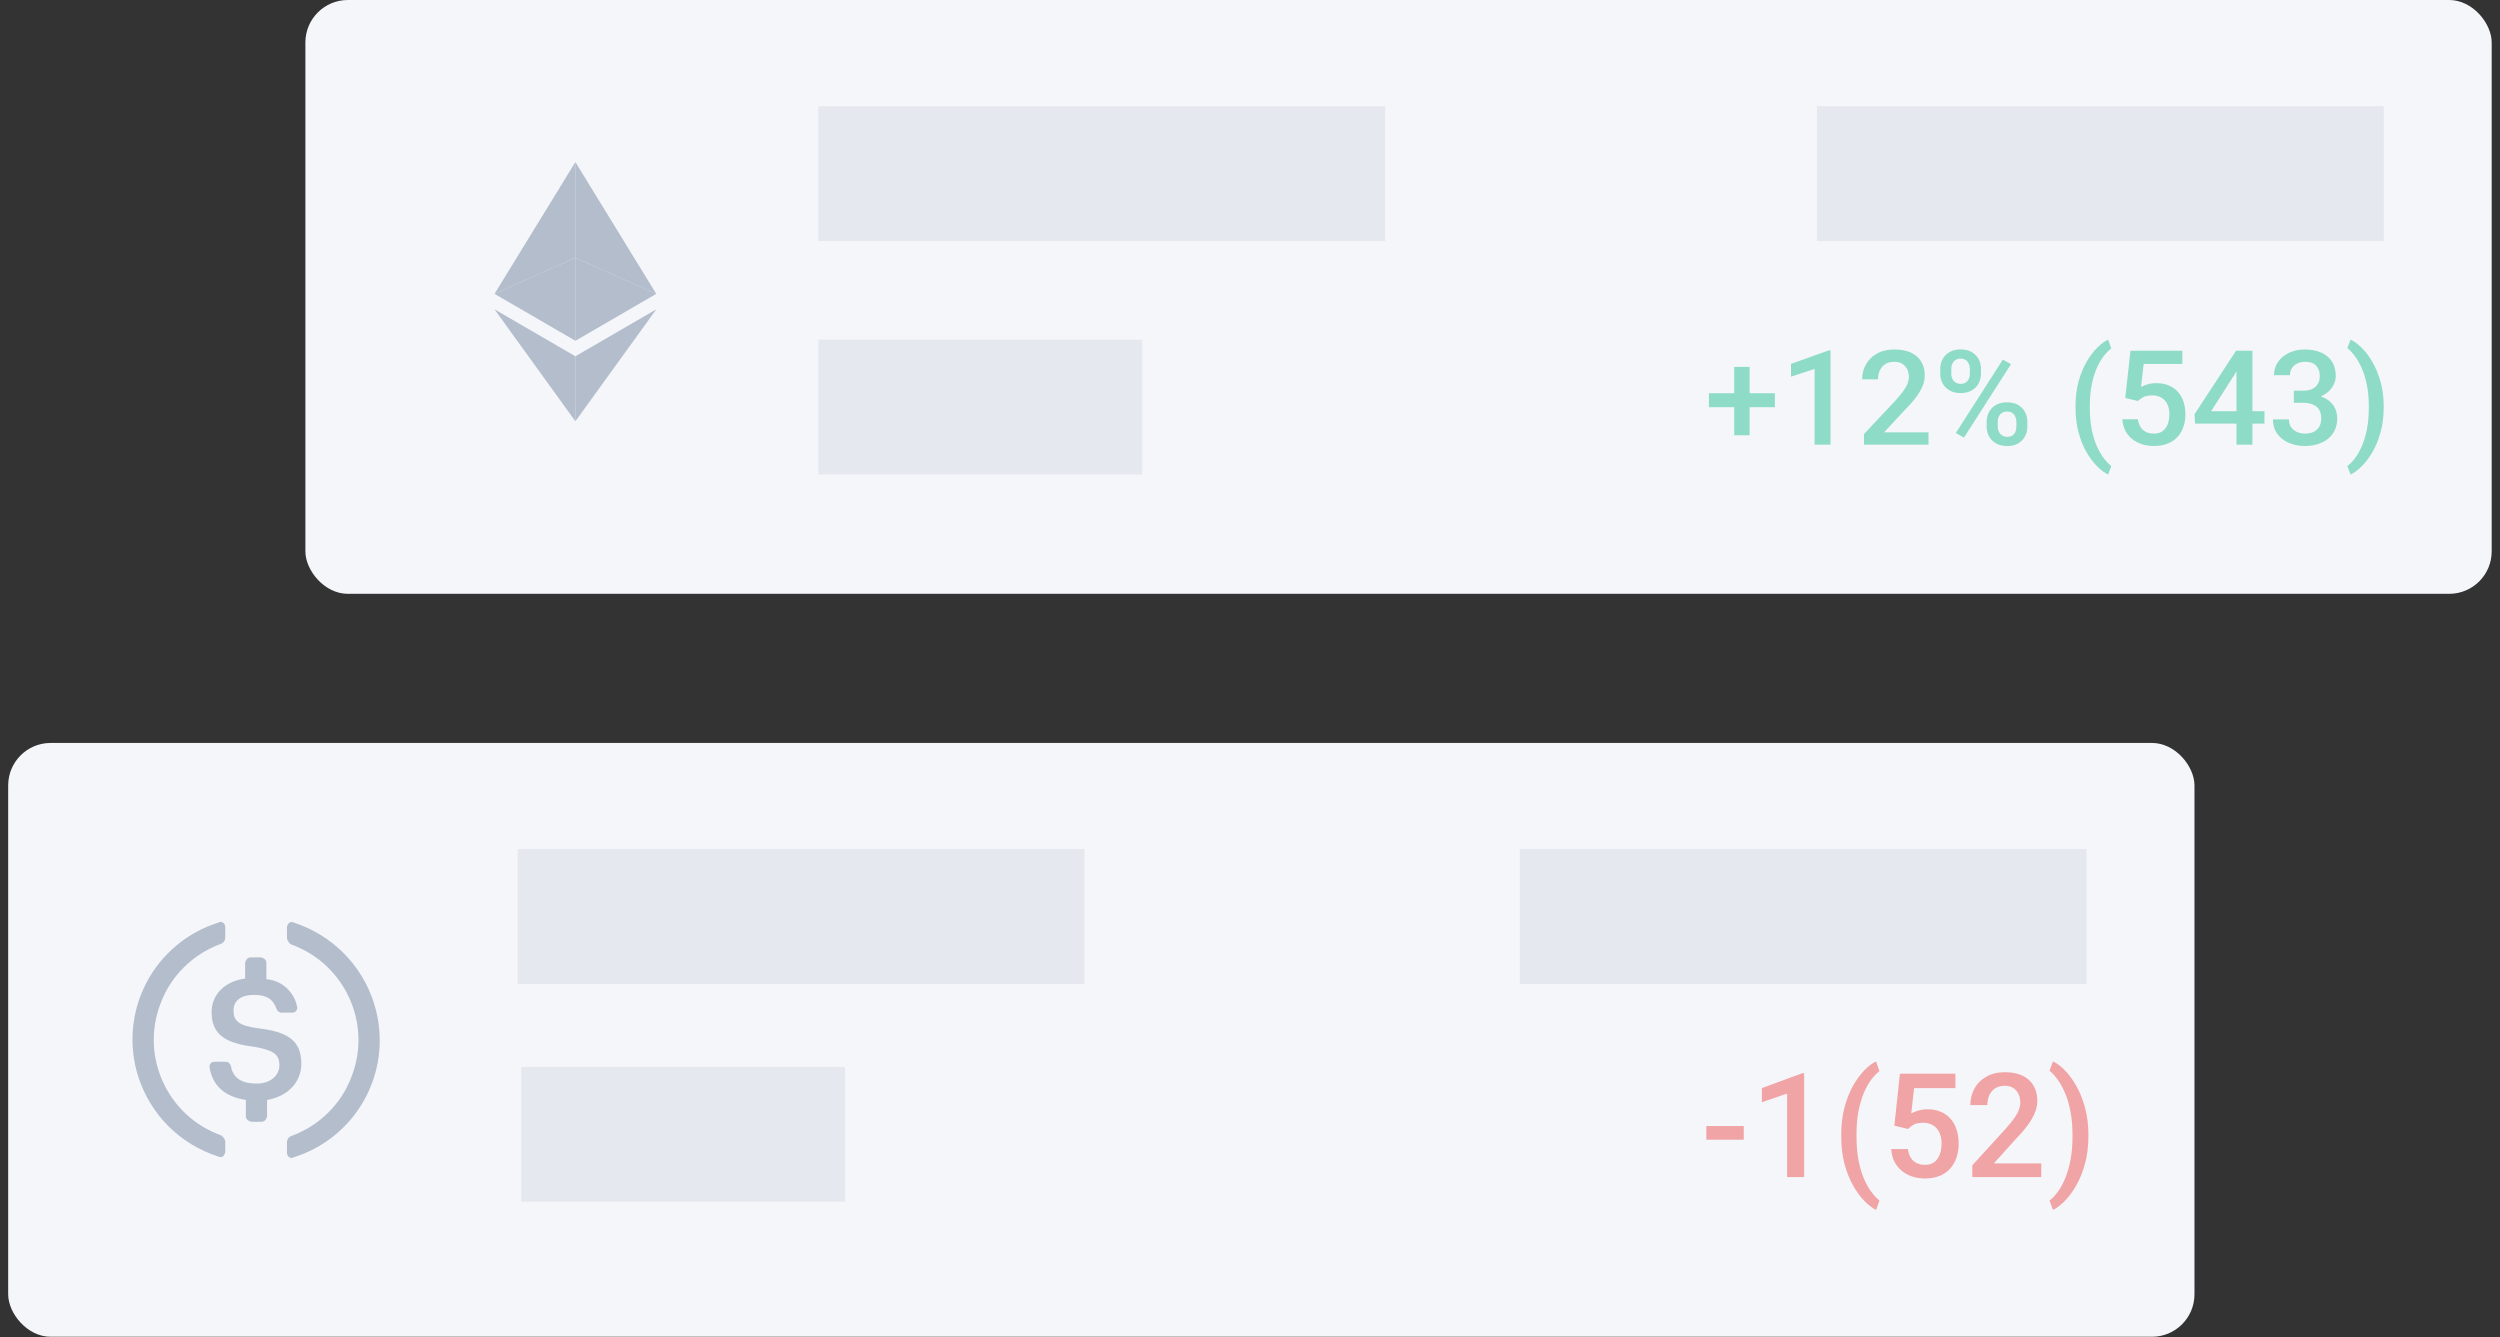 <svg width="129" height="69" viewBox="0 0 129 69" fill="none" xmlns="http://www.w3.org/2000/svg">
<rect x="0" y="0" width="129" height="69" fill="#333333" stroke="none"/>
<rect x="15.758" width="112.813" height="30.641" rx="2.191" fill="#F5F6FA"/>
<path d="M29.688 8.359V13.3L33.864 15.166L29.688 8.359Z" fill="#B4BDCC"/>
<path d="M29.692 8.359L25.516 15.166L29.692 13.3V8.359Z" fill="#B4BDCC"/>
<path d="M29.688 18.385V21.742L33.866 15.961L29.688 18.385Z" fill="#B4BDCC"/>
<path d="M29.692 21.742V18.385L25.516 15.961L29.692 21.742Z" fill="#B4BDCC"/>
<path d="M29.688 17.587L33.864 15.162L29.688 13.297V17.587Z" fill="#B4BDCC"/>
<path d="M25.516 15.162L29.692 17.586V13.297L25.516 15.162Z" fill="#B4BDCC"/>
<rect x="42.227" y="5.477" width="29.248" height="6.964" fill="#E5E9EF"/>
<rect width="29.248" height="6.964" transform="matrix(-1 0 0 1 123 5.477)" fill="#E5E9EF"/>
<rect x="42.227" y="17.523" width="16.713" height="6.964" fill="#E5E9EF"/>
<g opacity="0.5">
<path d="M91.584 20.29V21.012H88.18V20.29H91.584ZM90.281 18.931V22.46H89.486V18.931H90.281Z" fill="#27C193"/>
<path d="M94.455 18.083V22.946H93.633V19.035L92.416 19.438V18.775L94.356 18.083H94.455Z" fill="#27C193"/>
<path d="M99.51 22.307V22.946H96.181V22.397L97.798 20.676C97.975 20.48 98.115 20.312 98.217 20.17C98.319 20.028 98.391 19.9 98.432 19.787C98.475 19.672 98.497 19.559 98.497 19.451C98.497 19.298 98.467 19.163 98.408 19.048C98.351 18.93 98.267 18.838 98.156 18.772C98.044 18.703 97.909 18.669 97.75 18.669C97.566 18.669 97.411 18.707 97.286 18.785C97.161 18.863 97.067 18.97 97.003 19.108C96.939 19.243 96.907 19.399 96.907 19.574H96.085C96.085 19.292 96.151 19.035 96.283 18.802C96.415 18.567 96.606 18.38 96.856 18.242C97.106 18.103 97.408 18.033 97.76 18.033C98.092 18.033 98.374 18.087 98.606 18.196C98.838 18.305 99.014 18.459 99.135 18.659C99.257 18.858 99.319 19.095 99.319 19.368C99.319 19.518 99.294 19.668 99.244 19.817C99.194 19.966 99.122 20.114 99.029 20.263C98.938 20.41 98.83 20.557 98.705 20.706C98.58 20.852 98.442 21.001 98.292 21.152L97.218 22.307H99.51Z" fill="#27C193"/>
<path d="M100.117 19.288V19.031C100.117 18.847 100.158 18.68 100.24 18.529C100.321 18.378 100.441 18.257 100.598 18.166C100.755 18.075 100.943 18.029 101.164 18.029C101.391 18.029 101.582 18.075 101.737 18.166C101.894 18.257 102.013 18.378 102.095 18.529C102.177 18.68 102.218 18.847 102.218 19.031V19.288C102.218 19.467 102.177 19.633 102.095 19.784C102.015 19.935 101.897 20.055 101.74 20.146C101.586 20.238 101.396 20.283 101.171 20.283C100.948 20.283 100.757 20.238 100.598 20.146C100.441 20.055 100.321 19.935 100.24 19.784C100.158 19.633 100.117 19.467 100.117 19.288ZM100.686 19.031V19.288C100.686 19.377 100.703 19.461 100.738 19.541C100.774 19.621 100.829 19.685 100.901 19.734C100.974 19.783 101.064 19.807 101.171 19.807C101.28 19.807 101.369 19.783 101.437 19.734C101.507 19.685 101.56 19.621 101.594 19.541C101.628 19.461 101.645 19.377 101.645 19.288V19.031C101.645 18.94 101.627 18.855 101.59 18.775C101.556 18.693 101.504 18.628 101.433 18.579C101.363 18.53 101.273 18.505 101.164 18.505C101.059 18.505 100.971 18.53 100.898 18.579C100.827 18.628 100.774 18.693 100.738 18.775C100.703 18.855 100.686 18.94 100.686 19.031ZM102.511 22.017V21.758C102.511 21.576 102.552 21.409 102.634 21.258C102.718 21.107 102.838 20.986 102.995 20.895C103.152 20.805 103.341 20.759 103.562 20.759C103.789 20.759 103.98 20.805 104.135 20.895C104.291 20.986 104.41 21.107 104.489 21.258C104.571 21.409 104.612 21.576 104.612 21.758V22.017C104.612 22.199 104.571 22.366 104.489 22.517C104.41 22.668 104.293 22.788 104.138 22.879C103.983 22.97 103.795 23.016 103.572 23.016C103.347 23.016 103.155 22.97 102.995 22.879C102.838 22.788 102.718 22.668 102.634 22.517C102.552 22.366 102.511 22.199 102.511 22.017ZM103.084 21.758V22.017C103.084 22.106 103.102 22.19 103.139 22.27C103.177 22.35 103.233 22.416 103.306 22.467C103.379 22.515 103.466 22.54 103.568 22.54C103.684 22.54 103.778 22.515 103.848 22.467C103.919 22.416 103.969 22.351 103.998 22.274C104.03 22.194 104.046 22.108 104.046 22.017V21.758C104.046 21.667 104.028 21.581 103.991 21.501C103.957 21.421 103.904 21.357 103.831 21.308C103.761 21.259 103.671 21.235 103.562 21.235C103.455 21.235 103.366 21.259 103.296 21.308C103.225 21.357 103.172 21.421 103.135 21.501C103.101 21.581 103.084 21.667 103.084 21.758ZM103.766 18.792L101.341 22.58L100.922 22.343L103.347 18.555L103.766 18.792Z" fill="#27C193"/>
<path d="M107.098 21.032V20.975C107.098 20.5 107.151 20.07 107.255 19.684C107.362 19.296 107.501 18.956 107.671 18.665C107.842 18.372 108.024 18.13 108.217 17.939C108.413 17.747 108.6 17.608 108.78 17.523L108.943 17.983C108.812 18.078 108.68 18.21 108.548 18.379C108.418 18.548 108.299 18.755 108.19 19.001C108.083 19.245 107.996 19.532 107.931 19.86C107.867 20.186 107.835 20.556 107.835 20.969V21.039C107.835 21.451 107.867 21.822 107.931 22.15C107.996 22.477 108.083 22.763 108.19 23.009C108.299 23.256 108.418 23.464 108.548 23.635C108.68 23.808 108.812 23.946 108.943 24.048L108.78 24.487C108.6 24.401 108.413 24.261 108.217 24.068C108.024 23.877 107.842 23.635 107.671 23.342C107.501 23.051 107.362 22.713 107.255 22.327C107.151 21.939 107.098 21.507 107.098 21.032Z" fill="#27C193"/>
<path d="M110.318 20.692L109.663 20.536L109.933 18.099H112.61V18.778H110.615L110.478 19.967C110.556 19.922 110.662 19.879 110.799 19.837C110.935 19.793 111.091 19.77 111.266 19.77C111.5 19.77 111.71 19.808 111.894 19.884C112.08 19.957 112.238 20.064 112.368 20.206C112.497 20.346 112.596 20.517 112.664 20.719C112.733 20.919 112.767 21.144 112.767 21.395C112.767 21.619 112.733 21.829 112.664 22.024C112.599 22.219 112.498 22.391 112.364 22.54C112.23 22.689 112.061 22.805 111.856 22.889C111.654 22.971 111.414 23.013 111.137 23.013C110.93 23.013 110.731 22.984 110.54 22.926C110.351 22.866 110.182 22.779 110.031 22.663C109.881 22.545 109.761 22.401 109.67 22.23C109.579 22.057 109.527 21.859 109.513 21.634H110.318C110.338 21.792 110.383 21.926 110.451 22.037C110.521 22.146 110.615 22.229 110.731 22.287C110.847 22.345 110.981 22.373 111.133 22.373C111.272 22.373 111.391 22.35 111.491 22.304C111.591 22.255 111.674 22.186 111.74 22.097C111.808 22.006 111.858 21.9 111.89 21.778C111.924 21.656 111.941 21.52 111.941 21.372C111.941 21.23 111.922 21.1 111.883 20.982C111.847 20.864 111.791 20.762 111.716 20.676C111.644 20.589 111.551 20.523 111.44 20.476C111.329 20.427 111.2 20.403 111.055 20.403C110.859 20.403 110.709 20.431 110.604 20.486C110.502 20.541 110.407 20.61 110.318 20.692Z" fill="#27C193"/>
<path d="M116.846 21.218V21.858H113.265L113.237 21.375L115.379 18.099H116.038L115.325 19.291L114.094 21.218H116.846ZM116.225 18.099V22.946H115.403V18.099H116.225Z" fill="#27C193"/>
<path d="M118.36 20.16H118.851C119.042 20.16 119.2 20.128 119.325 20.063C119.453 19.999 119.547 19.91 119.608 19.797C119.67 19.684 119.701 19.554 119.701 19.407C119.701 19.254 119.672 19.123 119.615 19.015C119.561 18.904 119.477 18.818 119.363 18.758C119.252 18.698 119.109 18.669 118.937 18.669C118.791 18.669 118.659 18.697 118.541 18.755C118.425 18.811 118.333 18.89 118.265 18.995C118.196 19.097 118.162 19.219 118.162 19.361H117.337C117.337 19.104 117.406 18.875 117.545 18.675C117.684 18.476 117.872 18.319 118.111 18.206C118.352 18.09 118.623 18.033 118.923 18.033C119.244 18.033 119.523 18.085 119.762 18.189C120.003 18.291 120.191 18.444 120.325 18.649C120.459 18.853 120.526 19.106 120.526 19.407C120.526 19.545 120.493 19.685 120.427 19.827C120.361 19.969 120.263 20.099 120.134 20.216C120.004 20.332 119.843 20.426 119.649 20.499C119.456 20.57 119.232 20.606 118.978 20.606H118.36V20.16ZM118.36 20.786V20.346H118.978C119.269 20.346 119.516 20.38 119.721 20.446C119.928 20.513 120.096 20.605 120.226 20.722C120.355 20.838 120.45 20.97 120.509 21.119C120.57 21.267 120.601 21.425 120.601 21.591C120.601 21.818 120.559 22.02 120.475 22.197C120.393 22.372 120.276 22.521 120.123 22.643C119.971 22.765 119.793 22.857 119.588 22.919C119.386 22.982 119.165 23.013 118.926 23.013C118.713 23.013 118.508 22.984 118.312 22.926C118.117 22.868 117.942 22.783 117.787 22.67C117.633 22.554 117.51 22.411 117.419 22.24C117.33 22.067 117.286 21.867 117.286 21.641H118.108C118.108 21.785 118.142 21.913 118.21 22.024C118.281 22.133 118.378 22.218 118.503 22.28C118.631 22.342 118.776 22.373 118.94 22.373C119.113 22.373 119.262 22.343 119.387 22.284C119.512 22.224 119.607 22.135 119.673 22.017C119.741 21.9 119.776 21.758 119.776 21.591C119.776 21.403 119.738 21.249 119.663 21.132C119.588 21.014 119.481 20.928 119.342 20.872C119.204 20.814 119.04 20.786 118.851 20.786H118.36Z" fill="#27C193"/>
<path d="M122.999 20.975V21.032C122.999 21.5 122.944 21.927 122.835 22.314C122.728 22.7 122.588 23.039 122.415 23.332C122.245 23.625 122.06 23.869 121.859 24.064C121.662 24.26 121.472 24.401 121.29 24.487L121.123 24.048C121.255 23.95 121.385 23.816 121.515 23.645C121.647 23.476 121.766 23.267 121.873 23.016C121.982 22.767 122.069 22.479 122.132 22.15C122.198 21.822 122.231 21.451 122.231 21.039V20.969C122.231 20.556 122.197 20.185 122.129 19.857C122.063 19.526 121.974 19.238 121.863 18.991C121.751 18.743 121.631 18.533 121.501 18.362C121.372 18.191 121.246 18.058 121.123 17.963L121.29 17.523C121.472 17.608 121.662 17.748 121.859 17.943C122.06 18.138 122.245 18.383 122.415 18.678C122.588 18.971 122.728 19.311 122.835 19.697C122.944 20.083 122.999 20.509 122.999 20.975Z" fill="#27C193"/>
</g>
<rect x="0.422" y="38.336" width="112.813" height="30.641" rx="2.191" fill="#F5F6FA"/>
<path d="M14.841 47.746C14.876 47.605 15.018 47.535 15.159 47.605C17.103 48.238 18.659 49.753 19.294 51.759C19.548 52.553 19.642 53.389 19.571 54.22C19.501 55.05 19.266 55.858 18.882 56.597C18.498 57.337 17.971 57.993 17.332 58.528C16.693 59.063 15.954 59.466 15.159 59.715C15.124 59.749 15.053 59.749 15.018 59.749C14.963 59.739 14.913 59.71 14.875 59.669C14.838 59.627 14.814 59.575 14.809 59.519L14.806 59.468V58.975C14.806 58.799 14.876 58.693 15.018 58.623C16.467 58.095 17.633 56.969 18.163 55.49C19.189 52.78 17.775 49.718 15.018 48.732C14.915 48.663 14.842 48.56 14.812 48.44L14.806 48.38V47.887C14.806 47.817 14.806 47.781 14.841 47.746Z" fill="#B4BDCC"/>
<path d="M11.271 47.605C11.306 47.57 11.377 47.57 11.413 47.57C11.467 47.581 11.517 47.609 11.555 47.651C11.593 47.692 11.616 47.745 11.621 47.801L11.624 47.852V48.345C11.624 48.521 11.554 48.626 11.413 48.697C9.963 49.225 8.797 50.351 8.267 51.83C7.242 54.54 8.655 57.602 11.413 58.588C11.503 58.648 11.594 58.76 11.618 58.858L11.624 58.904V59.397C11.624 59.468 11.624 59.504 11.589 59.538C11.554 59.679 11.413 59.749 11.271 59.679C9.292 59.046 7.772 57.532 7.136 55.56C6.882 54.767 6.788 53.931 6.859 53.1C6.929 52.27 7.164 51.462 7.548 50.722C7.932 49.983 8.459 49.327 9.098 48.792C9.737 48.257 10.476 47.853 11.271 47.605Z" fill="#B4BDCC"/>
<path d="M12.932 49.401H13.463C13.618 49.431 13.717 49.516 13.741 49.632L13.745 49.682V50.526C14.115 50.557 14.465 50.703 14.747 50.944C15.029 51.185 15.227 51.509 15.315 51.87L15.336 51.97V52.005C15.338 52.063 15.318 52.119 15.281 52.164C15.244 52.209 15.191 52.239 15.134 52.248L15.088 52.251H14.523C14.469 52.251 14.416 52.234 14.371 52.202C14.327 52.171 14.294 52.127 14.275 52.075C14.099 51.547 13.745 51.336 13.109 51.336C12.402 51.336 12.049 51.653 12.049 52.146C12.049 52.639 12.261 52.92 13.321 53.061C14.806 53.237 15.548 53.659 15.548 54.891C15.548 55.805 14.895 56.524 13.901 56.734L13.781 56.757V57.602C13.75 57.756 13.665 57.856 13.549 57.879L13.498 57.884H12.968C12.813 57.853 12.713 57.768 12.69 57.653L12.685 57.602V56.757C11.565 56.589 10.999 55.998 10.831 55.172L10.812 55.067V55.033C10.81 54.975 10.83 54.918 10.867 54.874C10.904 54.829 10.956 54.799 11.013 54.79L11.059 54.786H11.66C11.766 54.786 11.873 54.857 11.907 54.997C12.013 55.526 12.331 55.912 13.25 55.912C13.922 55.912 14.417 55.525 14.417 54.962C14.417 54.399 14.099 54.188 13.109 54.012C11.624 53.836 10.918 53.378 10.918 52.217C10.918 51.371 11.538 50.687 12.529 50.511L12.649 50.492V49.682C12.68 49.528 12.765 49.428 12.881 49.405L12.932 49.401Z" fill="#B4BDCC"/>
<rect x="26.711" y="43.812" width="29.248" height="6.964" fill="#E5E9EF"/>
<rect width="29.248" height="6.964" transform="matrix(-1 0 0 1 107.664 43.812)" fill="#E5E9EF"/>
<rect x="26.891" y="55.047" width="16.713" height="6.964" fill="#E5E9EF"/>
<g opacity="0.5">
<path d="M89.976 58.104V58.808H88.047V58.104H89.976Z" fill="#EC5151"/>
<path d="M93.093 55.381V60.736H92.215V56.429L90.913 56.873V56.144L92.987 55.381H93.093Z" fill="#EC5151"/>
<path d="M95.007 58.628V58.566C95.007 58.043 95.063 57.569 95.175 57.144C95.289 56.717 95.438 56.343 95.62 56.023C95.802 55.7 95.997 55.434 96.203 55.224C96.412 55.011 96.613 54.858 96.805 54.766L96.98 55.271C96.839 55.376 96.698 55.522 96.557 55.708C96.418 55.893 96.291 56.122 96.174 56.393C96.06 56.662 95.968 56.977 95.897 57.338C95.829 57.697 95.795 58.104 95.795 58.559V58.636C95.795 59.09 95.829 59.498 95.897 59.86C95.968 60.219 96.06 60.534 96.174 60.805C96.291 61.077 96.418 61.306 96.557 61.494C96.698 61.685 96.839 61.836 96.98 61.949L96.805 62.433C96.613 62.337 96.412 62.183 96.203 61.971C95.997 61.761 95.802 61.494 95.62 61.172C95.438 60.852 95.289 60.479 95.175 60.054C95.063 59.627 95.007 59.151 95.007 58.628Z" fill="#EC5151"/>
<path d="M98.45 58.255L97.749 58.082L98.037 55.4H100.9V56.147H98.767L98.621 57.456C98.704 57.407 98.818 57.359 98.964 57.313C99.109 57.264 99.276 57.239 99.463 57.239C99.713 57.239 99.937 57.281 100.134 57.364C100.333 57.445 100.502 57.563 100.641 57.719C100.779 57.873 100.885 58.062 100.958 58.284C101.031 58.504 101.067 58.752 101.067 59.028C101.067 59.275 101.031 59.505 100.958 59.721C100.888 59.935 100.781 60.125 100.637 60.289C100.494 60.452 100.313 60.581 100.094 60.673C99.878 60.764 99.621 60.809 99.325 60.809C99.103 60.809 98.891 60.777 98.686 60.714C98.485 60.648 98.304 60.551 98.143 60.424C97.983 60.295 97.854 60.136 97.757 59.948C97.659 59.757 97.603 59.538 97.589 59.292H98.45C98.471 59.465 98.519 59.613 98.592 59.735C98.667 59.855 98.767 59.947 98.891 60.01C99.015 60.074 99.158 60.105 99.321 60.105C99.469 60.105 99.597 60.08 99.704 60.028C99.811 59.975 99.899 59.899 99.97 59.801C100.043 59.701 100.096 59.584 100.13 59.449C100.167 59.315 100.185 59.166 100.185 59.002C100.185 58.846 100.164 58.703 100.123 58.573C100.084 58.444 100.025 58.332 99.944 58.236C99.867 58.141 99.768 58.068 99.649 58.016C99.53 57.963 99.393 57.936 99.237 57.936C99.028 57.936 98.868 57.966 98.756 58.027C98.646 58.088 98.544 58.164 98.45 58.255Z" fill="#EC5151"/>
<path d="M105.33 60.032V60.736H101.771V60.131L103.499 58.236C103.689 58.021 103.839 57.836 103.948 57.679C104.057 57.523 104.134 57.382 104.178 57.258C104.224 57.131 104.247 57.007 104.247 56.888C104.247 56.719 104.215 56.571 104.152 56.444C104.091 56.315 104.001 56.213 103.882 56.14C103.763 56.064 103.619 56.026 103.448 56.026C103.251 56.026 103.086 56.069 102.953 56.155C102.819 56.24 102.718 56.359 102.65 56.51C102.582 56.659 102.548 56.83 102.548 57.023H101.669C101.669 56.713 101.74 56.429 101.881 56.173C102.022 55.914 102.226 55.709 102.493 55.557C102.76 55.403 103.083 55.326 103.459 55.326C103.814 55.326 104.116 55.386 104.364 55.506C104.612 55.626 104.8 55.795 104.929 56.015C105.06 56.235 105.126 56.495 105.126 56.796C105.126 56.962 105.099 57.127 105.045 57.291C104.992 57.454 104.915 57.618 104.816 57.782C104.718 57.943 104.603 58.106 104.469 58.269C104.336 58.431 104.189 58.594 104.028 58.76L102.88 60.032H105.33Z" fill="#EC5151"/>
<path d="M107.762 58.566V58.628C107.762 59.144 107.703 59.614 107.587 60.039C107.473 60.465 107.323 60.838 107.138 61.161C106.956 61.483 106.758 61.752 106.544 61.967C106.333 62.182 106.13 62.337 105.935 62.433L105.756 61.949C105.897 61.841 106.037 61.694 106.176 61.505C106.317 61.32 106.444 61.089 106.559 60.813C106.675 60.539 106.768 60.221 106.836 59.86C106.906 59.498 106.941 59.09 106.941 58.636V58.559C106.941 58.104 106.905 57.696 106.832 57.335C106.762 56.971 106.667 56.653 106.548 56.382C106.429 56.108 106.3 55.877 106.161 55.689C106.023 55.501 105.888 55.354 105.756 55.249L105.935 54.766C106.13 54.858 106.333 55.012 106.544 55.227C106.758 55.442 106.956 55.712 107.138 56.037C107.323 56.36 107.473 56.734 107.587 57.159C107.703 57.584 107.762 58.053 107.762 58.566Z" fill="#EC5151"/>
</g>
</svg>
